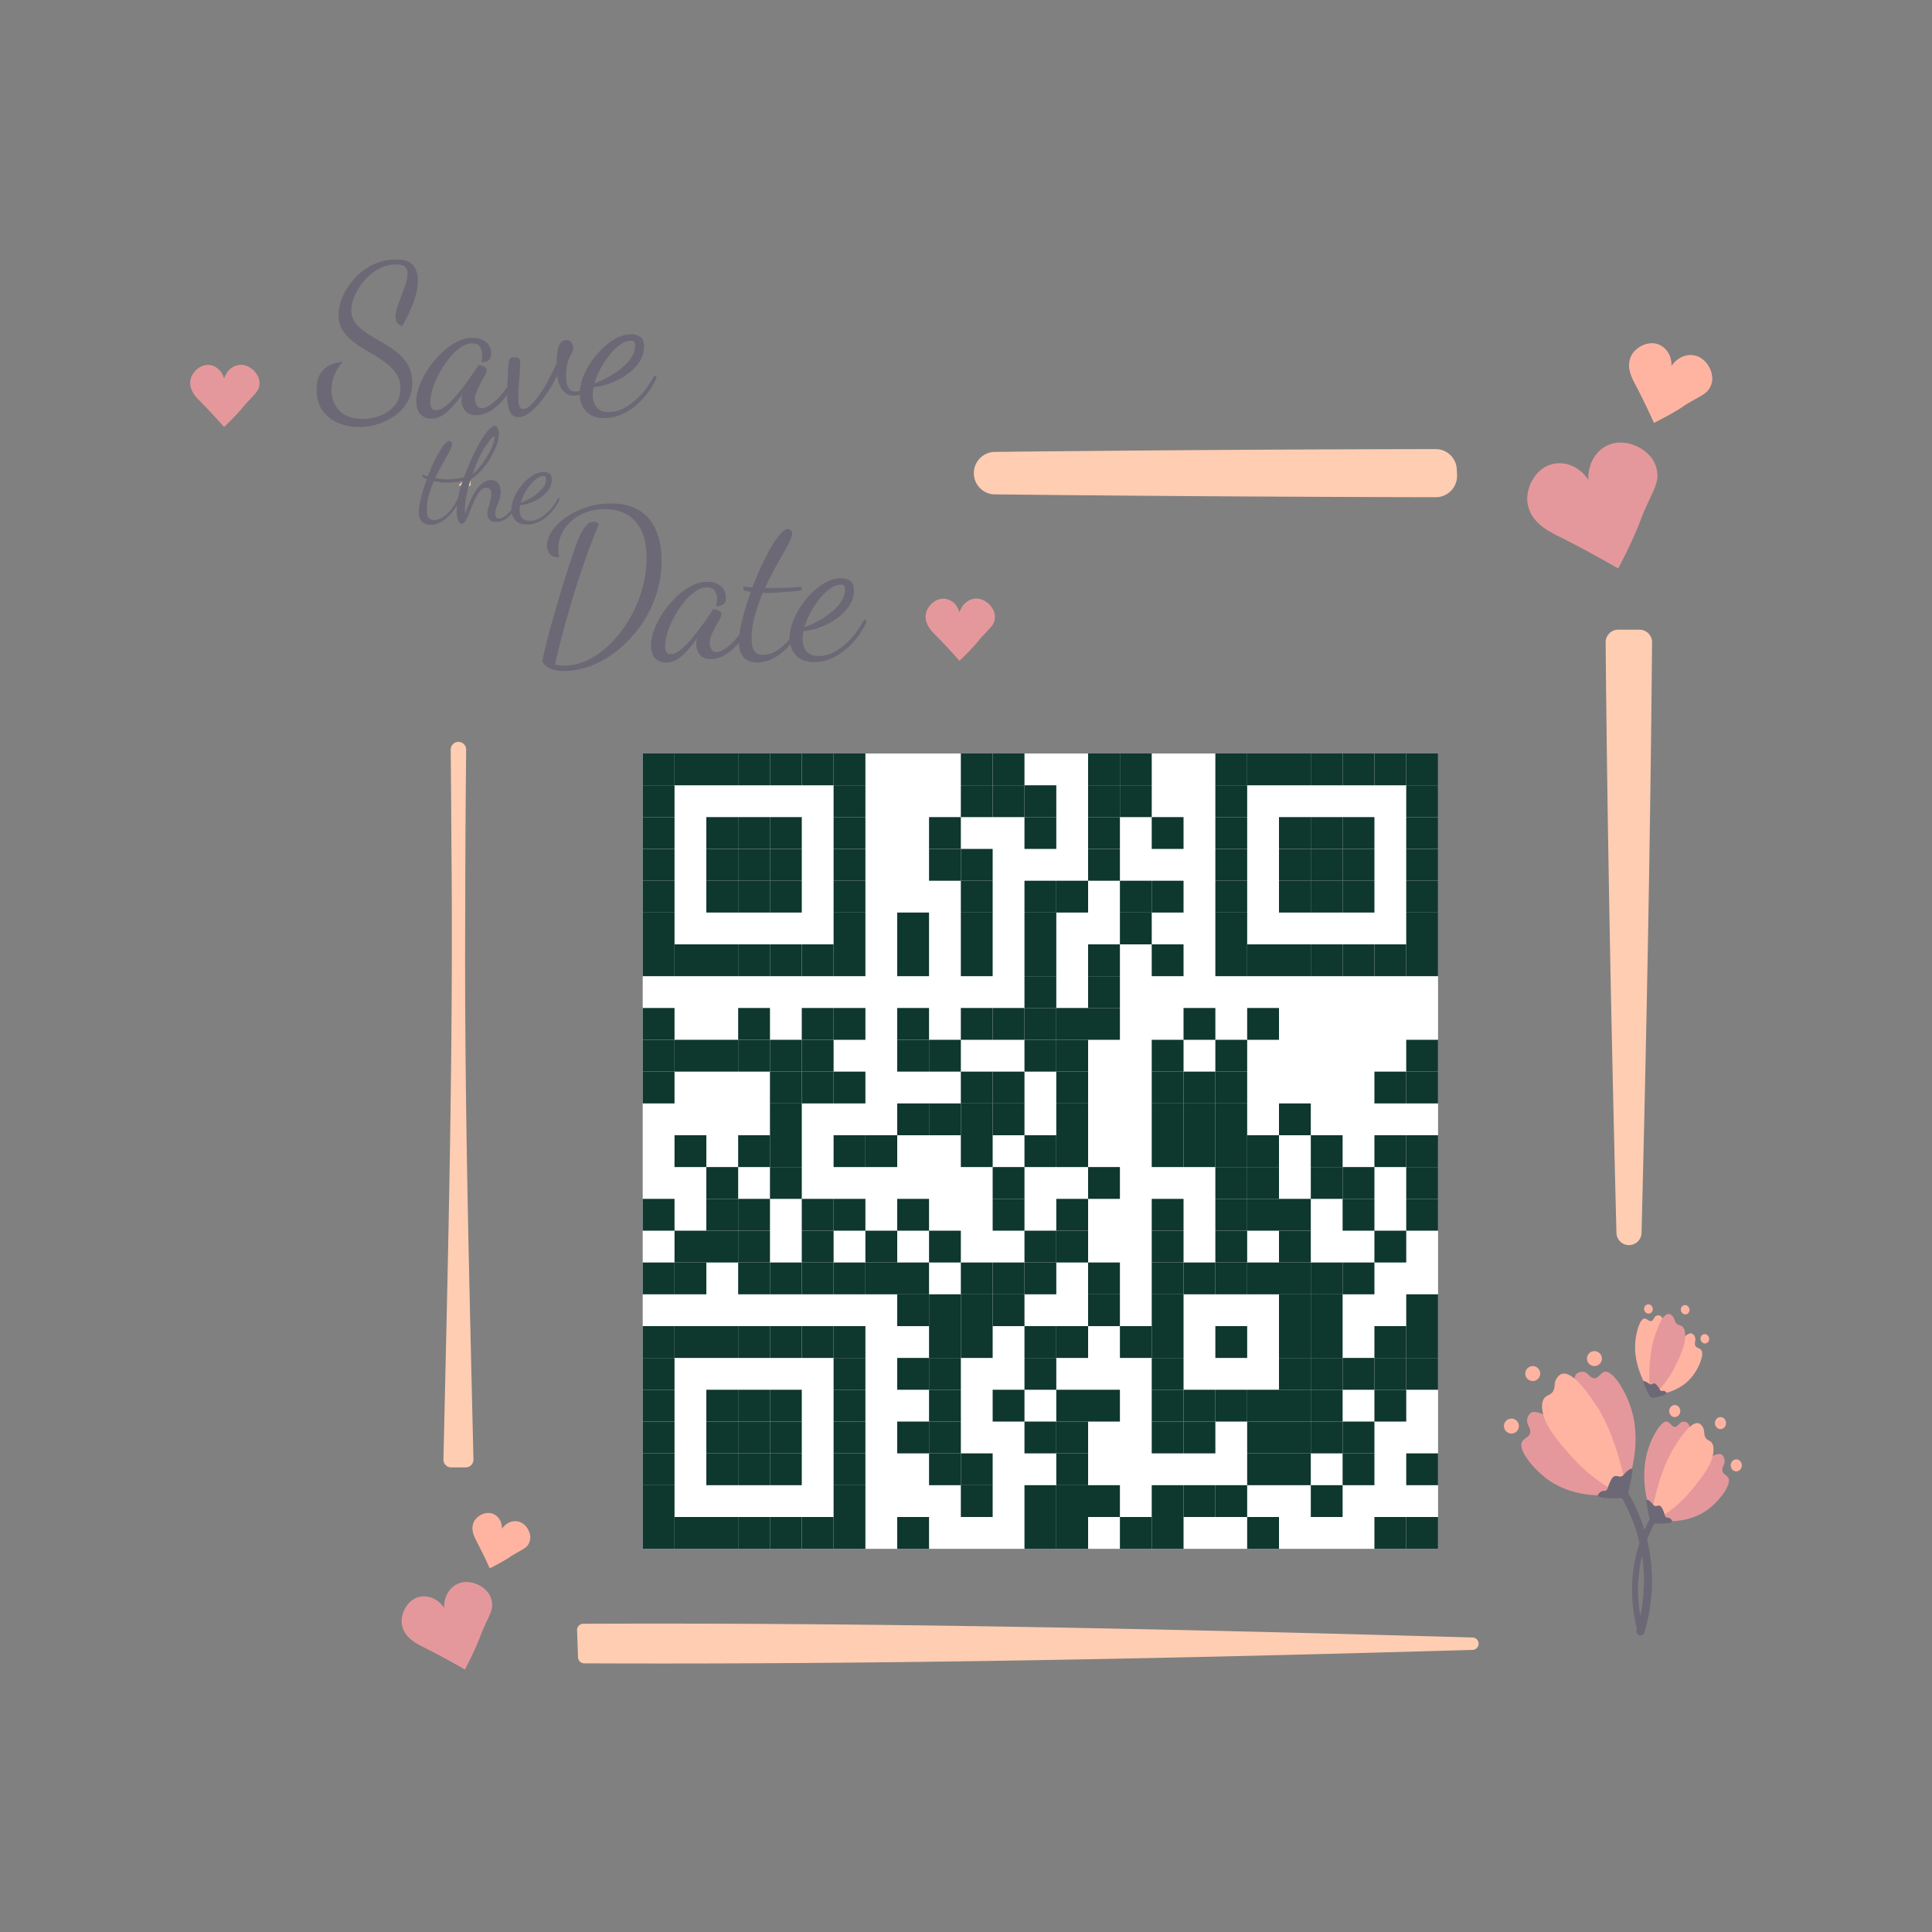 <svg xmlns="http://www.w3.org/2000/svg" viewBox="0 0 1500 1500" width="300" height="300" fill="none">
  <rect x="0" y="0" width="1500" height="1500" fill="#808080" stroke="none"/>
  <svg>
    <g>
      <g transform="translate(499, 585)scale(2.47)">
        <rect x="0" y="0" width="250" height="250" fill="#ffffff"/>
        <rect x="0" y="0" width="10" height="10" fill="#0e372d"/>
        <rect x="10" y="0" width="10" height="10" fill="#0e372d"/>
        <rect x="20" y="0" width="10" height="10" fill="#0e372d"/>
        <rect x="30" y="0" width="10" height="10" fill="#0e372d"/>
        <rect x="40" y="0" width="10" height="10" fill="#0e372d"/>
        <rect x="50" y="0" width="10" height="10" fill="#0e372d"/>
        <rect x="60" y="0" width="10" height="10" fill="#0e372d"/>
        <rect x="100" y="0" width="10" height="10" fill="#0e372d"/>
        <rect x="110" y="0" width="10" height="10" fill="#0e372d"/>
        <rect x="140" y="0" width="10" height="10" fill="#0e372d"/>
        <rect x="150" y="0" width="10" height="10" fill="#0e372d"/>
        <rect x="180" y="0" width="10" height="10" fill="#0e372d"/>
        <rect x="190" y="0" width="10" height="10" fill="#0e372d"/>
        <rect x="200" y="0" width="10" height="10" fill="#0e372d"/>
        <rect x="210" y="0" width="10" height="10" fill="#0e372d"/>
        <rect x="220" y="0" width="10" height="10" fill="#0e372d"/>
        <rect x="230" y="0" width="10" height="10" fill="#0e372d"/>
        <rect x="240" y="0" width="10" height="10" fill="#0e372d"/>
        <rect x="0" y="10" width="10" height="10" fill="#0e372d"/>
        <rect x="60" y="10" width="10" height="10" fill="#0e372d"/>
        <rect x="100" y="10" width="10" height="10" fill="#0e372d"/>
        <rect x="110" y="10" width="10" height="10" fill="#0e372d"/>
        <rect x="120" y="10" width="10" height="10" fill="#0e372d"/>
        <rect x="140" y="10" width="10" height="10" fill="#0e372d"/>
        <rect x="150" y="10" width="10" height="10" fill="#0e372d"/>
        <rect x="180" y="10" width="10" height="10" fill="#0e372d"/>
        <rect x="240" y="10" width="10" height="10" fill="#0e372d"/>
        <rect x="0" y="20" width="10" height="10" fill="#0e372d"/>
        <rect x="20" y="20" width="10" height="10" fill="#0e372d"/>
        <rect x="30" y="20" width="10" height="10" fill="#0e372d"/>
        <rect x="40" y="20" width="10" height="10" fill="#0e372d"/>
        <rect x="60" y="20" width="10" height="10" fill="#0e372d"/>
        <rect x="90" y="20" width="10" height="10" fill="#0e372d"/>
        <rect x="120" y="20" width="10" height="10" fill="#0e372d"/>
        <rect x="140" y="20" width="10" height="10" fill="#0e372d"/>
        <rect x="160" y="20" width="10" height="10" fill="#0e372d"/>
        <rect x="180" y="20" width="10" height="10" fill="#0e372d"/>
        <rect x="200" y="20" width="10" height="10" fill="#0e372d"/>
        <rect x="210" y="20" width="10" height="10" fill="#0e372d"/>
        <rect x="220" y="20" width="10" height="10" fill="#0e372d"/>
        <rect x="240" y="20" width="10" height="10" fill="#0e372d"/>
        <rect x="0" y="30" width="10" height="10" fill="#0e372d"/>
        <rect x="20" y="30" width="10" height="10" fill="#0e372d"/>
        <rect x="30" y="30" width="10" height="10" fill="#0e372d"/>
        <rect x="40" y="30" width="10" height="10" fill="#0e372d"/>
        <rect x="60" y="30" width="10" height="10" fill="#0e372d"/>
        <rect x="90" y="30" width="10" height="10" fill="#0e372d"/>
        <rect x="100" y="30" width="10" height="10" fill="#0e372d"/>
        <rect x="140" y="30" width="10" height="10" fill="#0e372d"/>
        <rect x="180" y="30" width="10" height="10" fill="#0e372d"/>
        <rect x="200" y="30" width="10" height="10" fill="#0e372d"/>
        <rect x="210" y="30" width="10" height="10" fill="#0e372d"/>
        <rect x="220" y="30" width="10" height="10" fill="#0e372d"/>
        <rect x="240" y="30" width="10" height="10" fill="#0e372d"/>
        <rect x="0" y="40" width="10" height="10" fill="#0e372d"/>
        <rect x="20" y="40" width="10" height="10" fill="#0e372d"/>
        <rect x="30" y="40" width="10" height="10" fill="#0e372d"/>
        <rect x="40" y="40" width="10" height="10" fill="#0e372d"/>
        <rect x="60" y="40" width="10" height="10" fill="#0e372d"/>
        <rect x="100" y="40" width="10" height="10" fill="#0e372d"/>
        <rect x="120" y="40" width="10" height="10" fill="#0e372d"/>
        <rect x="130" y="40" width="10" height="10" fill="#0e372d"/>
        <rect x="150" y="40" width="10" height="10" fill="#0e372d"/>
        <rect x="160" y="40" width="10" height="10" fill="#0e372d"/>
        <rect x="180" y="40" width="10" height="10" fill="#0e372d"/>
        <rect x="200" y="40" width="10" height="10" fill="#0e372d"/>
        <rect x="210" y="40" width="10" height="10" fill="#0e372d"/>
        <rect x="220" y="40" width="10" height="10" fill="#0e372d"/>
        <rect x="240" y="40" width="10" height="10" fill="#0e372d"/>
        <rect x="0" y="50" width="10" height="10" fill="#0e372d"/>
        <rect x="60" y="50" width="10" height="10" fill="#0e372d"/>
        <rect x="80" y="50" width="10" height="10" fill="#0e372d"/>
        <rect x="100" y="50" width="10" height="10" fill="#0e372d"/>
        <rect x="120" y="50" width="10" height="10" fill="#0e372d"/>
        <rect x="150" y="50" width="10" height="10" fill="#0e372d"/>
        <rect x="180" y="50" width="10" height="10" fill="#0e372d"/>
        <rect x="240" y="50" width="10" height="10" fill="#0e372d"/>
        <rect x="0" y="60" width="10" height="10" fill="#0e372d"/>
        <rect x="10" y="60" width="10" height="10" fill="#0e372d"/>
        <rect x="20" y="60" width="10" height="10" fill="#0e372d"/>
        <rect x="30" y="60" width="10" height="10" fill="#0e372d"/>
        <rect x="40" y="60" width="10" height="10" fill="#0e372d"/>
        <rect x="50" y="60" width="10" height="10" fill="#0e372d"/>
        <rect x="60" y="60" width="10" height="10" fill="#0e372d"/>
        <rect x="80" y="60" width="10" height="10" fill="#0e372d"/>
        <rect x="100" y="60" width="10" height="10" fill="#0e372d"/>
        <rect x="120" y="60" width="10" height="10" fill="#0e372d"/>
        <rect x="140" y="60" width="10" height="10" fill="#0e372d"/>
        <rect x="160" y="60" width="10" height="10" fill="#0e372d"/>
        <rect x="180" y="60" width="10" height="10" fill="#0e372d"/>
        <rect x="190" y="60" width="10" height="10" fill="#0e372d"/>
        <rect x="200" y="60" width="10" height="10" fill="#0e372d"/>
        <rect x="210" y="60" width="10" height="10" fill="#0e372d"/>
        <rect x="220" y="60" width="10" height="10" fill="#0e372d"/>
        <rect x="230" y="60" width="10" height="10" fill="#0e372d"/>
        <rect x="240" y="60" width="10" height="10" fill="#0e372d"/>
        <rect x="120" y="70" width="10" height="10" fill="#0e372d"/>
        <rect x="140" y="70" width="10" height="10" fill="#0e372d"/>
        <rect x="0" y="80" width="10" height="10" fill="#0e372d"/>
        <rect x="30" y="80" width="10" height="10" fill="#0e372d"/>
        <rect x="50" y="80" width="10" height="10" fill="#0e372d"/>
        <rect x="60" y="80" width="10" height="10" fill="#0e372d"/>
        <rect x="80" y="80" width="10" height="10" fill="#0e372d"/>
        <rect x="100" y="80" width="10" height="10" fill="#0e372d"/>
        <rect x="110" y="80" width="10" height="10" fill="#0e372d"/>
        <rect x="120" y="80" width="10" height="10" fill="#0e372d"/>
        <rect x="130" y="80" width="10" height="10" fill="#0e372d"/>
        <rect x="140" y="80" width="10" height="10" fill="#0e372d"/>
        <rect x="170" y="80" width="10" height="10" fill="#0e372d"/>
        <rect x="190" y="80" width="10" height="10" fill="#0e372d"/>
        <rect x="0" y="90" width="10" height="10" fill="#0e372d"/>
        <rect x="10" y="90" width="10" height="10" fill="#0e372d"/>
        <rect x="20" y="90" width="10" height="10" fill="#0e372d"/>
        <rect x="30" y="90" width="10" height="10" fill="#0e372d"/>
        <rect x="40" y="90" width="10" height="10" fill="#0e372d"/>
        <rect x="50" y="90" width="10" height="10" fill="#0e372d"/>
        <rect x="80" y="90" width="10" height="10" fill="#0e372d"/>
        <rect x="90" y="90" width="10" height="10" fill="#0e372d"/>
        <rect x="120" y="90" width="10" height="10" fill="#0e372d"/>
        <rect x="130" y="90" width="10" height="10" fill="#0e372d"/>
        <rect x="160" y="90" width="10" height="10" fill="#0e372d"/>
        <rect x="180" y="90" width="10" height="10" fill="#0e372d"/>
        <rect x="240" y="90" width="10" height="10" fill="#0e372d"/>
        <rect x="0" y="100" width="10" height="10" fill="#0e372d"/>
        <rect x="40" y="100" width="10" height="10" fill="#0e372d"/>
        <rect x="50" y="100" width="10" height="10" fill="#0e372d"/>
        <rect x="60" y="100" width="10" height="10" fill="#0e372d"/>
        <rect x="100" y="100" width="10" height="10" fill="#0e372d"/>
        <rect x="110" y="100" width="10" height="10" fill="#0e372d"/>
        <rect x="130" y="100" width="10" height="10" fill="#0e372d"/>
        <rect x="160" y="100" width="10" height="10" fill="#0e372d"/>
        <rect x="170" y="100" width="10" height="10" fill="#0e372d"/>
        <rect x="180" y="100" width="10" height="10" fill="#0e372d"/>
        <rect x="230" y="100" width="10" height="10" fill="#0e372d"/>
        <rect x="240" y="100" width="10" height="10" fill="#0e372d"/>
        <rect x="40" y="110" width="10" height="10" fill="#0e372d"/>
        <rect x="80" y="110" width="10" height="10" fill="#0e372d"/>
        <rect x="90" y="110" width="10" height="10" fill="#0e372d"/>
        <rect x="100" y="110" width="10" height="10" fill="#0e372d"/>
        <rect x="110" y="110" width="10" height="10" fill="#0e372d"/>
        <rect x="130" y="110" width="10" height="10" fill="#0e372d"/>
        <rect x="160" y="110" width="10" height="10" fill="#0e372d"/>
        <rect x="170" y="110" width="10" height="10" fill="#0e372d"/>
        <rect x="180" y="110" width="10" height="10" fill="#0e372d"/>
        <rect x="200" y="110" width="10" height="10" fill="#0e372d"/>
        <rect x="10" y="120" width="10" height="10" fill="#0e372d"/>
        <rect x="30" y="120" width="10" height="10" fill="#0e372d"/>
        <rect x="40" y="120" width="10" height="10" fill="#0e372d"/>
        <rect x="60" y="120" width="10" height="10" fill="#0e372d"/>
        <rect x="70" y="120" width="10" height="10" fill="#0e372d"/>
        <rect x="100" y="120" width="10" height="10" fill="#0e372d"/>
        <rect x="120" y="120" width="10" height="10" fill="#0e372d"/>
        <rect x="130" y="120" width="10" height="10" fill="#0e372d"/>
        <rect x="160" y="120" width="10" height="10" fill="#0e372d"/>
        <rect x="170" y="120" width="10" height="10" fill="#0e372d"/>
        <rect x="180" y="120" width="10" height="10" fill="#0e372d"/>
        <rect x="190" y="120" width="10" height="10" fill="#0e372d"/>
        <rect x="210" y="120" width="10" height="10" fill="#0e372d"/>
        <rect x="230" y="120" width="10" height="10" fill="#0e372d"/>
        <rect x="240" y="120" width="10" height="10" fill="#0e372d"/>
        <rect x="20" y="130" width="10" height="10" fill="#0e372d"/>
        <rect x="40" y="130" width="10" height="10" fill="#0e372d"/>
        <rect x="110" y="130" width="10" height="10" fill="#0e372d"/>
        <rect x="140" y="130" width="10" height="10" fill="#0e372d"/>
        <rect x="180" y="130" width="10" height="10" fill="#0e372d"/>
        <rect x="190" y="130" width="10" height="10" fill="#0e372d"/>
        <rect x="210" y="130" width="10" height="10" fill="#0e372d"/>
        <rect x="220" y="130" width="10" height="10" fill="#0e372d"/>
        <rect x="240" y="130" width="10" height="10" fill="#0e372d"/>
        <rect x="0" y="140" width="10" height="10" fill="#0e372d"/>
        <rect x="20" y="140" width="10" height="10" fill="#0e372d"/>
        <rect x="30" y="140" width="10" height="10" fill="#0e372d"/>
        <rect x="50" y="140" width="10" height="10" fill="#0e372d"/>
        <rect x="60" y="140" width="10" height="10" fill="#0e372d"/>
        <rect x="80" y="140" width="10" height="10" fill="#0e372d"/>
        <rect x="110" y="140" width="10" height="10" fill="#0e372d"/>
        <rect x="130" y="140" width="10" height="10" fill="#0e372d"/>
        <rect x="160" y="140" width="10" height="10" fill="#0e372d"/>
        <rect x="180" y="140" width="10" height="10" fill="#0e372d"/>
        <rect x="190" y="140" width="10" height="10" fill="#0e372d"/>
        <rect x="200" y="140" width="10" height="10" fill="#0e372d"/>
        <rect x="220" y="140" width="10" height="10" fill="#0e372d"/>
        <rect x="240" y="140" width="10" height="10" fill="#0e372d"/>
        <rect x="10" y="150" width="10" height="10" fill="#0e372d"/>
        <rect x="20" y="150" width="10" height="10" fill="#0e372d"/>
        <rect x="30" y="150" width="10" height="10" fill="#0e372d"/>
        <rect x="50" y="150" width="10" height="10" fill="#0e372d"/>
        <rect x="70" y="150" width="10" height="10" fill="#0e372d"/>
        <rect x="90" y="150" width="10" height="10" fill="#0e372d"/>
        <rect x="120" y="150" width="10" height="10" fill="#0e372d"/>
        <rect x="130" y="150" width="10" height="10" fill="#0e372d"/>
        <rect x="160" y="150" width="10" height="10" fill="#0e372d"/>
        <rect x="180" y="150" width="10" height="10" fill="#0e372d"/>
        <rect x="200" y="150" width="10" height="10" fill="#0e372d"/>
        <rect x="230" y="150" width="10" height="10" fill="#0e372d"/>
        <rect x="0" y="160" width="10" height="10" fill="#0e372d"/>
        <rect x="10" y="160" width="10" height="10" fill="#0e372d"/>
        <rect x="30" y="160" width="10" height="10" fill="#0e372d"/>
        <rect x="40" y="160" width="10" height="10" fill="#0e372d"/>
        <rect x="50" y="160" width="10" height="10" fill="#0e372d"/>
        <rect x="60" y="160" width="10" height="10" fill="#0e372d"/>
        <rect x="70" y="160" width="10" height="10" fill="#0e372d"/>
        <rect x="80" y="160" width="10" height="10" fill="#0e372d"/>
        <rect x="100" y="160" width="10" height="10" fill="#0e372d"/>
        <rect x="110" y="160" width="10" height="10" fill="#0e372d"/>
        <rect x="120" y="160" width="10" height="10" fill="#0e372d"/>
        <rect x="140" y="160" width="10" height="10" fill="#0e372d"/>
        <rect x="160" y="160" width="10" height="10" fill="#0e372d"/>
        <rect x="170" y="160" width="10" height="10" fill="#0e372d"/>
        <rect x="180" y="160" width="10" height="10" fill="#0e372d"/>
        <rect x="190" y="160" width="10" height="10" fill="#0e372d"/>
        <rect x="200" y="160" width="10" height="10" fill="#0e372d"/>
        <rect x="210" y="160" width="10" height="10" fill="#0e372d"/>
        <rect x="220" y="160" width="10" height="10" fill="#0e372d"/>
        <rect x="80" y="170" width="10" height="10" fill="#0e372d"/>
        <rect x="90" y="170" width="10" height="10" fill="#0e372d"/>
        <rect x="100" y="170" width="10" height="10" fill="#0e372d"/>
        <rect x="110" y="170" width="10" height="10" fill="#0e372d"/>
        <rect x="140" y="170" width="10" height="10" fill="#0e372d"/>
        <rect x="160" y="170" width="10" height="10" fill="#0e372d"/>
        <rect x="200" y="170" width="10" height="10" fill="#0e372d"/>
        <rect x="210" y="170" width="10" height="10" fill="#0e372d"/>
        <rect x="240" y="170" width="10" height="10" fill="#0e372d"/>
        <rect x="0" y="180" width="10" height="10" fill="#0e372d"/>
        <rect x="10" y="180" width="10" height="10" fill="#0e372d"/>
        <rect x="20" y="180" width="10" height="10" fill="#0e372d"/>
        <rect x="30" y="180" width="10" height="10" fill="#0e372d"/>
        <rect x="40" y="180" width="10" height="10" fill="#0e372d"/>
        <rect x="50" y="180" width="10" height="10" fill="#0e372d"/>
        <rect x="60" y="180" width="10" height="10" fill="#0e372d"/>
        <rect x="90" y="180" width="10" height="10" fill="#0e372d"/>
        <rect x="100" y="180" width="10" height="10" fill="#0e372d"/>
        <rect x="120" y="180" width="10" height="10" fill="#0e372d"/>
        <rect x="130" y="180" width="10" height="10" fill="#0e372d"/>
        <rect x="150" y="180" width="10" height="10" fill="#0e372d"/>
        <rect x="160" y="180" width="10" height="10" fill="#0e372d"/>
        <rect x="180" y="180" width="10" height="10" fill="#0e372d"/>
        <rect x="200" y="180" width="10" height="10" fill="#0e372d"/>
        <rect x="210" y="180" width="10" height="10" fill="#0e372d"/>
        <rect x="230" y="180" width="10" height="10" fill="#0e372d"/>
        <rect x="240" y="180" width="10" height="10" fill="#0e372d"/>
        <rect x="0" y="190" width="10" height="10" fill="#0e372d"/>
        <rect x="60" y="190" width="10" height="10" fill="#0e372d"/>
        <rect x="80" y="190" width="10" height="10" fill="#0e372d"/>
        <rect x="90" y="190" width="10" height="10" fill="#0e372d"/>
        <rect x="120" y="190" width="10" height="10" fill="#0e372d"/>
        <rect x="160" y="190" width="10" height="10" fill="#0e372d"/>
        <rect x="200" y="190" width="10" height="10" fill="#0e372d"/>
        <rect x="210" y="190" width="10" height="10" fill="#0e372d"/>
        <rect x="220" y="190" width="10" height="10" fill="#0e372d"/>
        <rect x="230" y="190" width="10" height="10" fill="#0e372d"/>
        <rect x="240" y="190" width="10" height="10" fill="#0e372d"/>
        <rect x="0" y="200" width="10" height="10" fill="#0e372d"/>
        <rect x="20" y="200" width="10" height="10" fill="#0e372d"/>
        <rect x="30" y="200" width="10" height="10" fill="#0e372d"/>
        <rect x="40" y="200" width="10" height="10" fill="#0e372d"/>
        <rect x="60" y="200" width="10" height="10" fill="#0e372d"/>
        <rect x="90" y="200" width="10" height="10" fill="#0e372d"/>
        <rect x="110" y="200" width="10" height="10" fill="#0e372d"/>
        <rect x="130" y="200" width="10" height="10" fill="#0e372d"/>
        <rect x="140" y="200" width="10" height="10" fill="#0e372d"/>
        <rect x="160" y="200" width="10" height="10" fill="#0e372d"/>
        <rect x="170" y="200" width="10" height="10" fill="#0e372d"/>
        <rect x="180" y="200" width="10" height="10" fill="#0e372d"/>
        <rect x="190" y="200" width="10" height="10" fill="#0e372d"/>
        <rect x="200" y="200" width="10" height="10" fill="#0e372d"/>
        <rect x="210" y="200" width="10" height="10" fill="#0e372d"/>
        <rect x="230" y="200" width="10" height="10" fill="#0e372d"/>
        <rect x="0" y="210" width="10" height="10" fill="#0e372d"/>
        <rect x="20" y="210" width="10" height="10" fill="#0e372d"/>
        <rect x="30" y="210" width="10" height="10" fill="#0e372d"/>
        <rect x="40" y="210" width="10" height="10" fill="#0e372d"/>
        <rect x="60" y="210" width="10" height="10" fill="#0e372d"/>
        <rect x="80" y="210" width="10" height="10" fill="#0e372d"/>
        <rect x="90" y="210" width="10" height="10" fill="#0e372d"/>
        <rect x="120" y="210" width="10" height="10" fill="#0e372d"/>
        <rect x="130" y="210" width="10" height="10" fill="#0e372d"/>
        <rect x="160" y="210" width="10" height="10" fill="#0e372d"/>
        <rect x="170" y="210" width="10" height="10" fill="#0e372d"/>
        <rect x="190" y="210" width="10" height="10" fill="#0e372d"/>
        <rect x="200" y="210" width="10" height="10" fill="#0e372d"/>
        <rect x="210" y="210" width="10" height="10" fill="#0e372d"/>
        <rect x="220" y="210" width="10" height="10" fill="#0e372d"/>
        <rect x="0" y="220" width="10" height="10" fill="#0e372d"/>
        <rect x="20" y="220" width="10" height="10" fill="#0e372d"/>
        <rect x="30" y="220" width="10" height="10" fill="#0e372d"/>
        <rect x="40" y="220" width="10" height="10" fill="#0e372d"/>
        <rect x="60" y="220" width="10" height="10" fill="#0e372d"/>
        <rect x="90" y="220" width="10" height="10" fill="#0e372d"/>
        <rect x="100" y="220" width="10" height="10" fill="#0e372d"/>
        <rect x="130" y="220" width="10" height="10" fill="#0e372d"/>
        <rect x="190" y="220" width="10" height="10" fill="#0e372d"/>
        <rect x="200" y="220" width="10" height="10" fill="#0e372d"/>
        <rect x="220" y="220" width="10" height="10" fill="#0e372d"/>
        <rect x="240" y="220" width="10" height="10" fill="#0e372d"/>
        <rect x="0" y="230" width="10" height="10" fill="#0e372d"/>
        <rect x="60" y="230" width="10" height="10" fill="#0e372d"/>
        <rect x="100" y="230" width="10" height="10" fill="#0e372d"/>
        <rect x="120" y="230" width="10" height="10" fill="#0e372d"/>
        <rect x="130" y="230" width="10" height="10" fill="#0e372d"/>
        <rect x="140" y="230" width="10" height="10" fill="#0e372d"/>
        <rect x="160" y="230" width="10" height="10" fill="#0e372d"/>
        <rect x="170" y="230" width="10" height="10" fill="#0e372d"/>
        <rect x="180" y="230" width="10" height="10" fill="#0e372d"/>
        <rect x="210" y="230" width="10" height="10" fill="#0e372d"/>
        <rect x="0" y="240" width="10" height="10" fill="#0e372d"/>
        <rect x="10" y="240" width="10" height="10" fill="#0e372d"/>
        <rect x="20" y="240" width="10" height="10" fill="#0e372d"/>
        <rect x="30" y="240" width="10" height="10" fill="#0e372d"/>
        <rect x="40" y="240" width="10" height="10" fill="#0e372d"/>
        <rect x="50" y="240" width="10" height="10" fill="#0e372d"/>
        <rect x="60" y="240" width="10" height="10" fill="#0e372d"/>
        <rect x="80" y="240" width="10" height="10" fill="#0e372d"/>
        <rect x="120" y="240" width="10" height="10" fill="#0e372d"/>
        <rect x="130" y="240" width="10" height="10" fill="#0e372d"/>
        <rect x="150" y="240" width="10" height="10" fill="#0e372d"/>
        <rect x="160" y="240" width="10" height="10" fill="#0e372d"/>
        <rect x="190" y="240" width="10" height="10" fill="#0e372d"/>
        <rect x="230" y="240" width="10" height="10" fill="#0e372d"/>
        <rect x="240" y="240" width="10" height="10" fill="#0e372d"/>
      </g>
    </g>
  </svg>
  <g>
    <defs>
      <style>
        .cls-5wed1{fill:#6d6875}.cls-5wed2{fill:#ffcdb2}.cls-5wed3{fill:#ffb4a2}.cls-5wed4{fill:#e5989b}
      </style>
    </defs>
    <path d="M355.92 376.93c2.82.07 5.96.14 9.38.21.07-3.26.13-6.53.2-9.79l-9.58 9.58ZM1245.9 367.35c.02 6.24.07 12.48.1 18.72 6.2 0 12.41 0 18.61-.01l-18.7-18.7ZM370.51 1276.05c-.08-4.92-.17-9.84-.26-14.75-4.78.05-9.56.1-14.34.16l14.6 14.6ZM1272.9 488.89h-16.54c-5.42 0-9.8 4.42-9.75 9.84 1.4 152.96 4.51 305.59 8.39 458.47.13 5.24 4.38 9.43 9.62 9.5 5.34.07 9.74-4.16 9.87-9.5 3.85-152.74 6.83-305.76 8.17-458.48.05-5.42-4.33-9.83-9.75-9.83ZM1147.99 1276.1a4.817 4.817 0 0 0-4.69-4.76c-230.67-6.49-460.01-11.64-690.46-10.65a4.82 4.82 0 0 0-4.8 4.99l.74 21.08a4.833 4.833 0 0 0 4.8 4.66c229.59.99 460.49-3.81 689.73-10.44a4.826 4.826 0 0 0 4.68-4.88ZM361.21 708.11c.02-41.81.29-83.88.73-126.02.04-3.32-2.62-6.03-5.93-6.08a6.017 6.017 0 0 0-6.09 6.08c.24 23.16.42 46.26.52 69.23 1.67 160.62-2.53 321.24-6.16 481.82-.08 3.37 2.64 6.15 6.01 6.15h11.28c3.38 0 6.09-2.78 6.01-6.15-3.28-141.66-7.13-283.33-6.38-425.03ZM756.08 367.49c.08 8.98 7.33 16.26 16.31 16.35 114.11 1.22 228.24 1.98 342.33 2.18 9.36.02 16.86-7.76 16.51-17.11l-.16-4.36c-.33-8.87-7.63-15.89-16.5-15.88-114.04.18-228.11.95-342.17 2.18-9.09.1-16.39 7.54-16.31 16.63Z" class="cls-5wed2"/>
    <path d="M278.83 331.55c-5.69 0-11.06-1.05-16.12-3.14-5.06-2.1-9.14-5.29-12.25-9.59-3.11-4.3-4.66-9.67-4.66-16.12 0-5.59 1.08-9.94 3.24-13.05 2.16-3.11 4.82-5.32 7.98-6.61s6.16-1.93 9.01-1.93c-2.84 3.12-5 6.55-6.48 10.31-1.48 3.76-2.21 7.52-2.21 11.28 0 3.98.87 7.68 2.61 11.12 1.74 3.44 4.4 6.2 7.98 8.3 3.58 2.1 8.11 3.14 13.59 3.14 4.74 0 9.37-.89 13.9-2.66 4.53-1.77 8.24-4.41 11.14-7.9 2.9-3.49 4.34-7.82 4.34-12.97 0-4.62-1.16-8.59-3.48-11.93-2.32-3.33-5.29-6.29-8.93-8.86-3.63-2.58-7.5-5.05-11.61-7.41-4.11-2.36-7.98-4.86-11.61-7.49-3.63-2.63-6.61-5.67-8.93-9.11-2.32-3.44-3.48-7.57-3.48-12.41 0-4.51 1.05-9.24 3.16-14.18 2.11-4.94 5.14-9.61 9.08-14.02 3.95-4.4 8.69-7.98 14.22-10.72 5.53-2.74 11.72-4.11 18.56-4.11 6.21 0 10.53 1.53 12.96 4.59 2.42 3.06 3.63 6.9 3.63 11.52 0 3.87-.66 8.03-1.97 12.49-1.32 4.46-2.92 8.7-4.82 12.73-1.9 4.03-3.69 7.44-5.37 10.23-1.9-.43-3.24-1.26-4.03-2.5-.79-1.23-1.19-2.71-1.19-4.43 0-2.26.47-4.83 1.42-7.74.95-2.9 2.03-5.91 3.24-9.03 1.21-3.11 2.29-6.15 3.24-9.11.95-2.95 1.42-5.61 1.42-7.98 0-2.15-.63-3.84-1.9-5.08-1.26-1.23-3.58-1.85-6.95-1.85-4.95 0-9.53 1.18-13.75 3.55-4.21 2.36-7.9 5.4-11.06 9.11-3.16 3.71-5.61 7.6-7.35 11.68-1.74 4.08-2.61 7.79-2.61 11.12 0 3.98 1.13 7.39 3.4 10.23 2.26 2.85 5.19 5.43 8.77 7.74 3.58 2.31 7.4 4.62 11.46 6.93a95.65 95.65 0 0 1 11.46 7.66c3.58 2.8 6.5 6.1 8.77 9.91 2.26 3.81 3.4 8.46 3.4 13.94s-1.21 10.5-3.63 14.75-5.66 7.82-9.72 10.72c-4.06 2.9-8.51 5.1-13.35 6.61-4.85 1.5-9.69 2.26-14.54 2.26ZM334.92 325.11c-3.27 0-6.03-1.1-8.29-3.3-2.26-2.2-3.4-5.56-3.4-10.07 0-3.87.84-8.03 2.53-12.49 1.68-4.46 4-8.86 6.95-13.22 2.95-4.35 6.29-8.32 10.03-11.93 3.74-3.6 7.69-6.47 11.85-8.62 4.16-2.15 8.29-3.22 12.4-3.22s7.53 1.1 10.27 3.3c2.74 2.2 4.11 5.13 4.11 8.78 0 2.69-.71 4.51-2.13 5.48-1.42.97-3.29 1.45-5.61 1.45.21-.86.4-1.8.55-2.82.16-1.02.24-1.96.24-2.82 0-2.47-.58-4.59-1.74-6.37-1.16-1.77-3.16-2.66-6-2.66s-5.95 1.05-9.01 3.14c-3.06 2.1-6 4.89-8.85 8.38a73.164 73.164 0 0 0-7.58 11.36c-2.21 4.08-3.95 8.11-5.21 12.09-1.26 3.98-1.9 7.52-1.9 10.64 0 4.19 1.42 6.29 4.27 6.29 2.42 0 5.06-1.15 7.9-3.46 2.84-2.31 5.77-5.26 8.77-8.86 3-3.6 5.87-7.33 8.61-11.2 2.74-3.87 5.16-7.41 7.27-10.64.42-.64.68-.97.79-.97.63.11 1.45.32 2.45.64 1 .32 1.87.75 2.61 1.29.74.54 1.11 1.24 1.11 2.1 0 .97-.47 2.28-1.42 3.95-.95 1.67-2 3.57-3.16 5.72a83.25 83.25 0 0 0-3.16 6.53c-.95 2.2-1.42 4.27-1.42 6.2 0 1.61.42 3.2 1.26 4.75.84 1.56 2.21 2.34 4.11 2.34 2.84 0 6.58-2.12 11.22-6.37 4.63-4.24 9.32-10.61 14.06-19.1l1.58 1.61c-2.21 5.8-5.06 10.91-8.53 15.31-3.48 4.41-7.19 7.84-11.14 10.31s-7.82 3.71-11.61 3.71-6.77-1.18-8.61-3.55c-1.84-2.36-2.77-4.94-2.77-7.74 0-.64.05-1.37.16-2.18.1-.81.21-1.64.32-2.5-4.53 6.23-8.67 10.91-12.4 14.02-3.74 3.11-7.56 4.67-11.46 4.67Z" class="cls-5wed1"/>
    <path d="M402.38 323.82c-3.27 0-5.53-1.64-6.79-4.92-1.26-3.28-1.9-7.55-1.9-12.81 0-.21.05-1.91.16-5.08.1-3.17.37-8.51.79-16.04.21-2.9.53-4.89.95-5.96.42-1.07 1.79-1.61 4.11-1.61 1.79 0 2.92.35 3.4 1.05.47.7.71 2.07.71 4.11 0 3.55-.24 7.71-.71 12.49s-.71 9.27-.71 13.46c0 3.12.26 5.4.79 6.85.53 1.45 1.47 2.18 2.84 2.18 1.9 0 4-1.1 6.32-3.3 2.32-2.2 4.69-5.1 7.11-8.7 2.42-3.6 4.71-7.44 6.87-11.52 2.16-4.08 4.08-8 5.77-11.76.21-7.31.97-12.17 2.29-14.58 1.32-2.42 2.97-3.63 4.98-3.63s3.45.73 4.34 2.18c.89 1.45 1.34 2.77 1.34 3.95 0 1.4-.45 2.85-1.34 4.35-.9 1.51-1.82 3.55-2.77 6.12-.95 2.58-1.42 6.29-1.42 11.12 0 1.72.16 3.55.47 5.48s1 3.55 2.05 4.83c1.05 1.29 2.69 1.93 4.9 1.93s4.34-.89 6.4-2.66c2.05-1.77 4.08-4.86 6.08-9.27l2.05 1.61c-2.32 5.37-4.87 8.97-7.66 10.8s-5.45 2.74-7.98 2.74c-3.48 0-6.37-1.29-8.69-3.87-2.32-2.58-3.85-6.5-4.58-11.76a108.41 108.41 0 0 1-8.93 15.23c-3.42 4.89-6.98 8.94-10.67 12.17-3.69 3.22-7.22 4.83-10.59 4.83Z" class="cls-5wed1"/>
    <path d="M469.37 324.62c-6.43 0-11.25-1.8-14.46-5.4-3.21-3.6-4.82-8.03-4.82-13.3 0-4.83 1.19-9.94 3.55-15.31 2.37-5.37 5.53-10.42 9.48-15.15s8.29-8.57 13.03-11.52c4.74-2.95 9.43-4.43 14.06-4.43 2.42 0 4.66.64 6.71 1.93s3.08 3.92 3.08 7.9-1.19 7.92-3.55 11.52c-2.37 3.6-5.48 6.8-9.32 9.59-3.85 2.8-8.06 5.08-12.64 6.85-4.58 1.77-9.14 2.88-13.67 3.3-.21 1.08-.37 2.1-.47 3.06-.11.97-.16 1.88-.16 2.74 0 1.61.18 3.22.55 4.83.37 1.61 1.03 3.09 1.98 4.43.95 1.34 2.24 2.39 3.87 3.14s3.66 1.13 6.08 1.13c4.53 0 9.01-1.32 13.43-3.95s8.53-6.1 12.32-10.39c3.79-4.3 7-9.03 9.64-14.18l1.9 1.45c-2.84 6.45-6.45 12.03-10.82 16.76-4.37 4.73-9.11 8.41-14.22 11.04-5.11 2.63-10.3 3.95-15.56 3.95Zm-7.74-27.07c2.84-.97 6.06-2.39 9.64-4.27 3.58-1.88 7.03-4.11 10.35-6.69 3.32-2.58 6.06-5.42 8.22-8.54 2.16-3.11 3.24-6.39 3.24-9.83 0-1.18-.21-2.1-.63-2.74-.42-.64-1.32-.97-2.69-.97-2.53 0-5.21.99-8.06 2.98-2.84 1.99-5.58 4.59-8.22 7.82-2.63 3.22-5 6.77-7.11 10.64-2.11 3.87-3.69 7.74-4.74 11.6ZM437.85 520.97c-3.27 0-6.37-.46-9.32-1.37-2.95-.91-5.48-2.88-7.58-5.88 1.05-5.16 2.34-10.72 3.87-16.68 1.53-5.96 3.18-12.09 4.98-18.37 1.79-6.29 3.61-12.46 5.45-18.53a1200.7 1200.7 0 0 1 5.29-17c1.68-5.26 3.21-9.88 4.58-13.86 1.37-3.97 2.42-6.98 3.16-9.02.32-.86.84-2.12 1.58-3.79.74-1.66 1.63-3.36 2.69-5.08 1.05-1.72 2.26-3.2 3.63-4.43 1.37-1.23 2.84-1.85 4.42-1.85 1.47 0 2.95.54 4.42 1.61-3.27 7.74-6.56 16.28-9.88 25.62-3.32 9.35-6.51 18.99-9.56 28.93-3.06 9.94-5.85 19.64-8.37 29.09-2.53 9.46-4.64 18.05-6.32 25.79 1.47.21 2.71.38 3.71.48 1 .11 2.03.16 3.08.16 6.74 0 13.24-1.59 19.51-4.75 6.27-3.17 12.11-7.52 17.54-13.05 5.42-5.53 10.19-11.87 14.3-19.02 4.11-7.14 7.29-14.72 9.56-22.72 2.26-8 3.4-15.98 3.4-23.93 0-8.7-1.37-15.87-4.11-21.51-2.74-5.64-6.53-9.8-11.38-12.49-4.85-2.68-10.48-4.03-16.91-4.03-6.85 0-13.01 1.4-18.49 4.19-5.48 2.8-9.8 6.55-12.96 11.28-3.16 4.73-4.74 10.05-4.74 15.95 0 1.29.08 2.42.24 3.38.16.97.34 1.83.55 2.58-3.48 0-5.93-.89-7.35-2.66s-2.13-3.89-2.13-6.37c0-3.76 1.29-7.55 3.87-11.36 2.58-3.81 6.16-7.33 10.74-10.56s9.88-5.83 15.88-7.82c6-1.99 12.38-2.98 19.12-2.98 9.48 0 17.09 1.96 22.83 5.88 5.74 3.92 9.93 9.21 12.56 15.87 2.63 6.66 3.95 14.13 3.95 22.4 0 9.35-1.42 18.29-4.27 26.83-2.84 8.54-6.77 16.39-11.77 23.53-5 7.15-10.72 13.38-17.14 18.69-6.43 5.32-13.3 9.45-20.62 12.41-7.32 2.95-14.67 4.43-22.04 4.43ZM517.17 514.52c-3.27 0-6.03-1.1-8.29-3.3-2.26-2.2-3.4-5.56-3.4-10.07 0-3.87.84-8.03 2.53-12.49 1.68-4.46 4-8.86 6.95-13.22 2.95-4.35 6.29-8.32 10.03-11.93 3.74-3.6 7.69-6.47 11.85-8.62 4.16-2.15 8.29-3.22 12.4-3.22s7.53 1.1 10.27 3.3c2.74 2.2 4.11 5.13 4.11 8.78 0 2.69-.71 4.51-2.13 5.48-1.42.97-3.29 1.45-5.61 1.45.21-.86.4-1.8.55-2.82.16-1.02.24-1.96.24-2.82 0-2.47-.58-4.59-1.74-6.37-1.16-1.77-3.16-2.66-6-2.66s-5.95 1.05-9.01 3.14c-3.06 2.09-6 4.89-8.85 8.38a73.164 73.164 0 0 0-7.58 11.36c-2.21 4.08-3.95 8.11-5.21 12.09-1.26 3.98-1.9 7.52-1.9 10.64 0 4.19 1.42 6.29 4.27 6.29 2.42 0 5.06-1.15 7.9-3.46 2.84-2.31 5.77-5.26 8.77-8.86 3-3.6 5.87-7.33 8.61-11.2 2.74-3.87 5.16-7.41 7.27-10.64.42-.64.68-.97.79-.97.63.11 1.45.32 2.45.64 1 .32 1.87.75 2.61 1.29.74.54 1.11 1.24 1.11 2.1 0 .97-.47 2.28-1.42 3.95-.95 1.67-2 3.57-3.16 5.72a83.25 83.25 0 0 0-3.16 6.53c-.95 2.2-1.42 4.27-1.42 6.2 0 1.61.42 3.2 1.26 4.75.84 1.56 2.21 2.34 4.11 2.34 2.84 0 6.58-2.12 11.22-6.37 4.63-4.24 9.32-10.61 14.06-19.1l1.58 1.61c-2.21 5.8-5.06 10.91-8.53 15.31-3.48 4.41-7.19 7.84-11.14 10.31-3.95 2.47-7.82 3.71-11.61 3.71s-6.77-1.18-8.61-3.55c-1.84-2.36-2.77-4.94-2.77-7.74 0-.64.05-1.37.16-2.18.1-.81.21-1.64.32-2.5-4.53 6.23-8.67 10.91-12.4 14.02-3.74 3.11-7.56 4.67-11.46 4.67Z" class="cls-5wed1"/>
    <path d="M587.79 514.36c-4.53 0-8.01-1.34-10.43-4.03-2.42-2.69-3.63-6.66-3.63-11.93 0-4.73.87-10.56 2.61-17.49 1.74-6.93 3.92-14.05 6.56-21.35-1.05-.21-2.05-.4-3-.56-.95-.16-1.84-.4-2.69-.73v-2.9c.84.11 1.84.22 3 .32 1.16.11 2.47.22 3.95.32 2.21-5.8 4.58-11.41 7.11-16.84 2.53-5.42 5.03-10.26 7.51-14.5 2.47-4.24 4.84-7.63 7.11-10.15 2.26-2.52 4.19-3.79 5.77-3.79.84 0 1.6.3 2.29.89.68.59 1.03 1.48 1.03 2.66 0 1.83-1.11 4.81-3.32 8.94-2.21 4.14-4.95 9.05-8.22 14.75-3.27 5.7-6.43 11.87-9.48 18.53h5.85c3.48 0 7.13-.05 10.98-.16 3.84-.11 7.71-.38 11.61-.81v2.9c-5.79.64-10.98 1.13-15.56 1.45-4.58.32-8.67.48-12.25.48h-2.37c-2.42 5.7-4.48 11.55-6.16 17.57-1.69 6.02-2.53 11.87-2.53 17.57 0 4.62.68 7.92 2.05 9.91 1.37 1.99 3.63 2.98 6.79 2.98 5.48 0 10.85-2.47 16.12-7.41 5.27-4.94 9.9-11.66 13.9-20.15l2.05 1.61c-2.53 6.02-5.72 11.44-9.56 16.28-3.85 4.83-8.08 8.65-12.72 11.44-4.64 2.79-9.43 4.19-14.38 4.19Z" class="cls-5wed1"/>
    <path d="M632.35 514.04c-6.43 0-11.25-1.8-14.46-5.4-3.21-3.6-4.82-8.03-4.82-13.3 0-4.83 1.19-9.94 3.55-15.31 2.37-5.37 5.53-10.42 9.48-15.15s8.29-8.57 13.03-11.52c4.74-2.95 9.43-4.43 14.06-4.43 2.42 0 4.66.64 6.71 1.93s3.08 3.92 3.08 7.9-1.19 7.92-3.55 11.52c-2.37 3.6-5.48 6.8-9.32 9.59-3.85 2.8-8.06 5.08-12.64 6.85-4.58 1.77-9.14 2.88-13.67 3.3-.21 1.08-.37 2.1-.47 3.06-.11.97-.16 1.88-.16 2.74 0 1.61.18 3.22.55 4.83.37 1.61 1.03 3.09 1.98 4.43.95 1.34 2.24 2.39 3.87 3.14s3.66 1.13 6.08 1.13c4.53 0 9.01-1.32 13.43-3.95s8.53-6.1 12.32-10.39c3.79-4.3 7-9.03 9.64-14.18l1.9 1.45c-2.84 6.45-6.45 12.03-10.82 16.76-4.37 4.73-9.11 8.41-14.22 11.04-5.11 2.63-10.3 3.95-15.56 3.95Zm-7.74-27.07c2.84-.97 6.06-2.39 9.64-4.27 3.58-1.88 7.03-4.11 10.35-6.69 3.32-2.58 6.06-5.42 8.22-8.54 2.16-3.11 3.24-6.39 3.24-9.83 0-1.18-.21-2.1-.63-2.74-.42-.64-1.32-.97-2.69-.97-2.53 0-5.21.99-8.06 2.98-2.84 1.99-5.58 4.59-8.22 7.82-2.63 3.22-5 6.77-7.11 10.64-2.11 3.87-3.69 7.74-4.74 11.6ZM334.03 407.47c-2.84 0-5.02-.84-6.53-2.52-1.52-1.68-2.28-4.17-2.28-7.47 0-2.02.28-4.44.84-7.27.56-2.83 1.32-5.84 2.28-9.04.96-3.2 2-6.31 3.12-9.34-.66-.13-1.29-.35-1.88-.66-.59-.3-1.16-.56-1.68-.76v-1.82c.53.07 1.15.24 1.88.5.73.27 1.55.44 2.47.5 1.85-4.85 3.81-9.32 5.89-13.43 2.08-4.11 4.07-7.4 5.99-9.9 1.91-2.49 3.53-3.74 4.85-3.74.53 0 1.01.19 1.44.56.43.37.64.93.64 1.67 0 .67-.26 1.63-.79 2.88s-1.25 2.71-2.18 4.39c-.93 1.68-1.95 3.53-3.07 5.55-1.12 2.02-2.31 4.17-3.56 6.46s-2.44 4.68-3.56 7.17c1.65.27 3.25.5 4.8.71 1.55.2 3.15.3 4.8.3 1.78 0 3.7-.13 5.74-.4s4.39-.67 7.03-1.21c1.72-4.78 3.65-9.53 5.79-14.24 2.14-4.71 4.32-9 6.53-12.88 2.21-3.87 4.32-6.97 6.34-9.29 2.01-2.32 3.75-3.48 5.2-3.48 1.19 0 2.03.72 2.52 2.17.49 1.45.74 2.84.74 4.19 0 2.36-.58 5.13-1.73 8.33-1.16 3.2-2.72 6.5-4.7 9.9a58.42 58.42 0 0 1-6.88 9.49c-2.61 2.93-5.36 5.3-8.27 7.12-1.06 2.56-2 5.52-2.82 8.89a71.58 71.58 0 0 0-1.73 9.95c-.33 3.27-.36 5.98-.1 8.13 1.58-4.65 3.37-8.95 5.35-12.93 1.98-3.97 4.21-7.17 6.68-9.59 2.48-2.42 5.16-3.64 8.07-3.64 2.71 0 4.64.96 5.79 2.88 1.15 1.92 1.73 3.99 1.73 6.21 0 2.09-.35 4.11-1.04 6.06-.69 1.95-1.4 3.84-2.13 5.66-.73 1.82-1.09 3.57-1.09 5.25 0 1.35.28 2.32.84 2.93.56.61 1.27.91 2.13.91 1.52 0 3.22-.74 5.1-2.22 1.88-1.48 3.74-3.45 5.59-5.91 1.85-2.46 3.43-5.13 4.75-8.03l1.29 1.21c-1.39 3.3-3.07 6.28-5.05 8.94-1.98 2.66-4.16 4.76-6.53 6.31s-4.85 2.32-7.42 2.32c-2.24 0-3.94-.61-5.1-1.82-1.16-1.21-1.73-2.73-1.73-4.54 0-1.41.26-2.99.79-4.75.53-1.75 1.04-3.53 1.53-5.35.5-1.82.74-3.53.74-5.15 0-1.75-.36-2.99-1.09-3.74-.73-.74-1.62-1.11-2.67-1.11-1.65 0-3.14.67-4.46 2.02-1.32 1.35-2.52 3.08-3.61 5.2a83.488 83.488 0 0 0-3.07 6.72c-.96 2.36-1.87 4.59-2.72 6.72-.86 2.12-1.72 3.85-2.57 5.2-.86 1.35-1.75 2.02-2.67 2.02-.73 0-1.39-.37-1.98-1.11-.59-.74-1.07-1.78-1.44-3.13-.36-1.35-.58-2.91-.64-4.7-.07-1.78.03-3.69.3-5.71-2.51 4.51-5.59 8.21-9.26 11.11-3.66 2.89-7.51 4.34-11.53 4.34Zm2.87-3.74c3.43 0 6.8-1.55 10.1-4.65 3.3-3.1 6.2-7.3 8.71-12.62.46-2.22.94-4.34 1.44-6.36.49-2.02 1.17-4.27 2.03-6.77-2.24.54-4.37.91-6.39 1.11-2.01.2-3.94.3-5.79.3s-3.6-.12-5.25-.35c-1.65-.24-3.3-.49-4.95-.76a89.114 89.114 0 0 0-3.86 11.01c-1.06 3.77-1.58 7.44-1.58 11.01 0 2.9.43 4.97 1.29 6.21.86 1.24 2.28 1.87 4.26 1.87Zm30.19-35.75c2.31-1.88 4.47-4.16 6.48-6.82 2.01-2.66 3.81-5.39 5.4-8.18 1.58-2.79 2.82-5.39 3.71-7.78.89-2.39 1.34-4.22 1.34-5.5 0-.54-.13-.81-.4-.81-.46 0-1.35.74-2.67 2.22-1.32 1.48-2.82 3.53-4.5 6.16s-3.35 5.71-5 9.24c-1.65 3.53-3.1 7.36-4.36 11.46Z" class="cls-5wed1"/>
    <path d="M409.17 407.27c-4.03 0-7.05-1.13-9.06-3.38-2.01-2.25-3.02-5.03-3.02-8.33 0-3.03.74-6.23 2.23-9.59 1.49-3.37 3.47-6.53 5.94-9.49s5.2-5.37 8.17-7.22c2.97-1.85 5.91-2.78 8.81-2.78 1.52 0 2.92.4 4.21 1.21 1.29.81 1.93 2.46 1.93 4.95s-.74 4.97-2.23 7.22c-1.48 2.26-3.43 4.26-5.84 6.01a34.734 34.734 0 0 1-7.92 4.29c-2.87 1.11-5.73 1.8-8.56 2.07-.13.67-.23 1.31-.3 1.92-.07.61-.1 1.18-.1 1.72 0 1.01.11 2.02.35 3.03.23 1.01.64 1.94 1.24 2.78.59.84 1.4 1.5 2.43 1.97 1.02.47 2.29.71 3.81.71 2.84 0 5.64-.83 8.42-2.47 2.77-1.65 5.35-3.82 7.72-6.51 2.38-2.69 4.39-5.66 6.04-8.89l1.19.91c-1.78 4.04-4.04 7.54-6.78 10.5s-5.71 5.27-8.91 6.92c-3.2 1.65-6.45 2.47-9.75 2.47Zm-4.85-16.96c1.78-.61 3.79-1.5 6.04-2.68 2.24-1.18 4.41-2.57 6.48-4.19 2.08-1.62 3.79-3.4 5.15-5.35 1.35-1.95 2.03-4 2.03-6.16 0-.74-.13-1.31-.4-1.72-.26-.4-.83-.61-1.68-.61-1.58 0-3.27.62-5.05 1.87-1.78 1.25-3.5 2.88-5.15 4.9a43.195 43.195 0 0 0-4.46 6.66c-1.32 2.42-2.31 4.85-2.97 7.27ZM1273.65 1269.7c1.36 0 2.61-.86 3.01-2.18 6.65-22.03 7.76-45.32 3.2-67.36-3.05-14.78-8.58-29.01-16.42-42.3-.86-1.46-2.77-1.96-4.28-1.13s-2.03 2.68-1.17 4.14c7.51 12.72 12.8 26.34 15.72 40.48 4.35 21.09 3.29 43.38-3.07 64.47-.48 1.61.47 3.29 2.13 3.76.29.08.59.12.88.12Z" class="cls-5wed1"/>
    <path d="M1260.72 1159.36c.46-.2.98-.76 1.28-2.29 5.42-14.57 12.64-41.06 3.42-66.53-4.37-12.08-13.52-26.9-19.71-25.48-3.15.72-4.69 5.47-8.35 4.98-3.3-.44-4.27-4.61-8.26-5.01-2.24-.23-4.15.87-4.8 1.36-6 4.61 2.82 29.85 5.17 36.38 9.91 27.49 26.25 58.81 31.24 56.6Z" class="cls-5wed4"/>
    <path d="M1261.32 1159.08c-.3.44-.92.85-2.35.78-14.26 2.09-39.52 3.11-59.76-13.03-9.6-7.65-20.43-21.05-17.63-27.24 1.43-3.16 6.02-3.6 6.5-7.59.44-3.61-3.01-5.67-2.37-10 .36-2.43 1.81-4.18 2.41-4.74 5.58-5.2 25.72 10.45 30.91 14.58 21.86 17.37 45.5 42.51 42.29 47.24Z" class="cls-5wed4"/>
    <path d="M1261.59 1159.78c-1.13.94-3.06.16-4.17-.37-19.18-9.11-33.02-23.99-33.02-23.99-13.14-14.13-24.63-27.51-26.67-39.11-.42-2.39-1.26-7.19 1.14-10.63 1.93-2.75 4.89-2.2 6.86-5.33 2.09-3.34.37-6.27 2.81-10.08.8-1.32 2.03-2.83 3.84-3.49 8.64-3.15 21.54 16.28 28.38 26.58 0 0 13.87 20.89 21.4 60.57.33 1.76.78 4.75-.56 5.86Z" class="cls-5wed3"/>
    <path d="M1267.04 1140.36c-.85-.5-2.44.81-4.05 2.13-2.34 1.93-2.18 2.87-3.68 3.58-2.46 1.17-3.78-.96-6.07.15-1.56.76-2.32 2.42-3.59 5.2-1.56 3.41-1.29 4.92-2.73 5.78-1.26.75-2.04-.06-3.72.82-1.05.55-2.68 1.87-2.53 2.96.35 2.46 9.76 2.38 15.78 2.32 2.81-.02 4.27-.17 5.65-1.27 1.6-1.27 2.13-3.06 3.31-8.54 2.56-11.87 2.1-12.84 1.62-13.13Z" class="cls-5wed1"/>
    <circle cx="1173.46" cy="1107.19" r="5.81" class="cls-5wed3"/>
    <circle cx="1190.01" cy="1066.43" r="5.81" class="cls-5wed3"/>
    <circle cx="1237.9" cy="1054.81" r="5.81" class="cls-5wed3"/>
    <path d="M1273.76 1268.62c-1.01 0-1.94-.69-2.23-1.76-4.93-17.74-5.75-36.51-2.38-54.26 2.26-11.91 6.36-23.37 12.18-34.07.64-1.17 2.06-1.58 3.17-.91s1.5 2.16.87 3.33a111.763 111.763 0 0 0-11.65 32.61c-3.23 16.98-2.44 34.94 2.28 51.94.36 1.29-.35 2.65-1.58 3.03-.22.07-.44.1-.65.1Z" class="cls-5wed1"/>
    <path d="M1283.35 1179.74c-.34-.16-.73-.61-.95-1.85-4.02-11.74-9.37-33.08-2.54-53.59 3.24-9.73 10.03-21.67 14.61-20.52 2.34.58 3.48 4.4 6.19 4.01 2.45-.35 3.16-3.71 6.13-4.04 1.66-.18 3.08.7 3.56 1.1 4.45 3.71-2.09 24.04-3.84 29.3-7.35 22.15-19.46 47.37-23.16 45.59Z" class="cls-5wed4"/>
    <path d="M1282.9 1179.51c.22.35.68.68 1.74.63 10.57 1.69 29.3 2.5 44.31-10.49 7.12-6.17 15.15-16.95 13.07-21.94-1.06-2.54-4.46-2.9-4.82-6.12-.32-2.9 2.23-4.57 1.76-8.06-.27-1.96-1.34-3.37-1.79-3.82-4.14-4.19-19.07 8.42-22.92 11.74-16.21 14-33.73 34.24-31.35 38.05Z" class="cls-5wed4"/>
    <path d="M1282.7 1180.07c.84.76 2.27.13 3.09-.3 14.22-7.34 24.48-19.33 24.48-19.33 9.74-11.38 18.26-22.16 19.77-31.5.31-1.92.94-5.79-.85-8.56-1.43-2.22-3.63-1.77-5.08-4.29-1.55-2.69-.28-5.05-2.08-8.12-.59-1.06-1.5-2.28-2.85-2.81-6.41-2.54-15.97 13.11-21.04 21.41 0 0-10.28 16.83-15.87 48.79-.25 1.42-.58 3.82.42 4.72Z" class="cls-5wed3"/>
    <path d="M1278.66 1164.43c.63-.4 1.81.65 3 1.71 1.74 1.55 1.62 2.31 2.72 2.89 1.82.94 2.81-.77 4.5.12 1.16.61 1.72 1.95 2.66 4.19 1.16 2.75.95 3.96 2.02 4.66.93.61 1.52-.05 2.76.66.78.44 1.99 1.51 1.87 2.38-.26 1.98-7.24 1.91-11.7 1.87-2.08-.02-3.17-.14-4.19-1.02-1.19-1.02-1.58-2.46-2.46-6.88-1.9-9.56-1.56-10.35-1.2-10.57Z" class="cls-5wed1"/>
    <ellipse cx="1348.04" cy="1137.71" class="cls-5wed3" rx="4.31" ry="4.68"/>
    <ellipse cx="1335.77" cy="1104.88" class="cls-5wed3" rx="4.31" ry="4.68"/>
    <ellipse cx="1300.27" cy="1095.52" class="cls-5wed3" rx="4.31" ry="4.68"/>
    <path d="M1282.4 1083.1c-.29-.06-.66-.33-1.05-1.22-5.18-8.13-13.12-23.27-11.71-40.02.67-7.94 3.61-18.2 7.29-18.17 1.87.01 3.43 2.69 5.41 1.9 1.78-.72 1.71-3.38 3.89-4.17 1.22-.44 2.45-.04 2.89.18 4.04 1.99 2.81 18.54 2.46 22.83-1.51 18.07-6.05 39.34-9.17 38.67Z" class="cls-5wed3"/>
    <path d="M1282.02 1083.01c.23.23.64.39 1.43.16 8.29-.66 22.59-3.46 31.55-16.02 4.25-5.96 8.34-15.57 5.86-18.96-1.26-1.73-3.9-1.38-4.76-3.74-.77-2.14.85-3.86-.14-6.41-.56-1.43-1.63-2.3-2.05-2.56-3.89-2.41-12.87 9.84-15.17 13.06-9.69 13.53-19.23 32.03-16.73 34.47Z" class="cls-5wed3"/>
    <path d="M1281.97 1083.47c.77.42 1.74-.32 2.28-.79 9.4-8.14 14.96-19.07 14.96-19.07 5.28-10.38 9.74-20.07 9.18-27.41-.12-1.51-.35-4.55-2.2-6.31-1.49-1.41-3.06-.67-4.62-2.32-1.66-1.75-1.13-3.76-3.06-5.76-.64-.69-1.55-1.45-2.67-1.61-5.3-.75-9.67 12.82-11.98 20.01 0 0-4.69 14.59-3.07 39.75.07 1.12.26 2.99 1.18 3.49Z" class="cls-5wed4"/>
    <path d="M1276.06 1072.39c.4-.42 1.49.16 2.58.75 1.6.86 1.64 1.45 2.59 1.68 1.55.38 1.98-1.09 3.42-.73.99.25 1.66 1.16 2.78 2.68 1.38 1.87 1.44 2.82 2.38 3.15.82.29 1.14-.31 2.2 0 .67.19 1.78.78 1.85 1.46.16 1.54-5.12 2.77-8.49 3.55-1.57.36-2.42.47-3.35 0-1.09-.56-1.64-1.57-3.11-4.75-3.18-6.87-3.07-7.53-2.84-7.77Z" class="cls-5wed1"/>
    <ellipse cx="1323.58" cy="1039.53" class="cls-5wed3" rx="3.35" ry="3.64" transform="rotate(-13.6 1323.197 1039.291)"/>
    <ellipse cx="1308.32" cy="1016.97" class="cls-5wed3" rx="3.35" ry="3.64" transform="rotate(-13.6 1307.9 1016.714)"/>
    <ellipse cx="1279.79" cy="1016.39" class="cls-5wed3" rx="3.35" ry="3.64" transform="rotate(-13.6 1279.387 1016.163)"/>
    <path d="M201.24 295.02c-1.34-6.33-8.66-13.15-16.59-11.55-5.01 1.01-9.09 5.15-10.66 10.5-1.37-5.47-5.58-9.64-10.66-10.5-7.18-1.22-13.3 4.62-15.06 9.95-.17.52-.65 2.07-.61 4.17.11 6.5 4.97 11.24 8.21 14.49 4.63 4.65 10.5 10.83 18.13 19.47 4.07-3.85 7.59-7.49 10.61-10.78 4.83-5.27 3.45-4.31 7.52-8.69 5.59-6.02 8.41-8.08 9.17-12.56.39-2.32.03-4.13-.05-4.5ZM772.2 476.52c-1.34-6.33-8.66-13.15-16.59-11.55-5.01 1.01-9.09 5.15-10.66 10.5-1.37-5.47-5.58-9.64-10.66-10.5-7.18-1.22-13.3 4.62-15.06 9.95-.17.52-.65 2.07-.61 4.17.11 6.5 4.97 11.24 8.21 14.49 4.63 4.65 10.5 10.83 18.13 19.47 4.07-3.85 7.59-7.49 10.61-10.78 4.83-5.27 3.45-4.31 7.52-8.69 5.59-6.02 8.41-8.08 9.17-12.56.39-2.32.03-4.13-.05-4.5ZM379.94 1238.02c-4.42-7.48-16.67-13.02-26.08-7.58-5.95 3.44-9.36 10.46-9.06 17.95-4.09-6.38-11.24-9.87-18.08-8.79-9.67 1.53-14.94 11.59-14.9 19.13 0 .74.07 2.91 1.02 5.57 2.93 8.22 11.15 12.17 16.67 14.92 7.88 3.93 18.02 9.27 31.44 17 3.52-6.65 6.45-12.8 8.87-18.28 3.88-8.78 2.54-6.97 5.84-14.3 4.53-10.07 7.23-13.9 6.27-19.92-.5-3.12-1.73-5.27-1.99-5.71Z" class="cls-5wed4"/>
    <path d="M411.68 1194.66c.5-5.5-3.77-12.92-10.65-13.6-4.35-.43-8.72 1.92-11.35 5.9.26-4.82-2.14-9.27-6.07-11.26-5.56-2.8-12.02.43-14.81 4.34-.27.38-1.05 1.53-1.55 3.26-1.54 5.34 1.23 10.43 3.06 13.9 2.61 4.96 5.86 11.49 9.92 20.46 4.29-2.13 8.09-4.21 11.37-6.14 5.27-3.09 3.9-2.65 8.33-5.21 6.08-3.52 8.9-4.49 10.64-7.96.9-1.8 1.06-3.36 1.09-3.69Z" class="cls-5wed3"/>
    <path d="M1283.7 357.64c-6.35-10.76-23.98-18.73-37.51-10.9-8.55 4.95-13.46 15.05-13.03 25.81-5.89-9.18-16.17-14.19-26-12.64-13.9 2.2-21.49 16.67-21.44 27.52 0 1.06.09 4.19 1.46 8.02 4.22 11.83 16.04 17.51 23.98 21.46 11.34 5.65 25.92 13.34 45.22 24.45 5.06-9.57 9.27-18.41 12.76-26.29 5.58-12.63 3.66-10.02 8.4-20.56 6.51-14.48 10.4-20 9.02-28.66-.72-4.49-2.49-7.58-2.87-8.21Z" class="cls-5wed4"/>
    <path d="M1329.35 295.28c.72-7.92-5.42-18.58-15.32-19.57-6.26-.62-12.54 2.77-16.32 8.49.37-6.93-3.07-13.34-8.73-16.19-8-4.03-17.29.62-21.3 6.24-.39.55-1.51 2.2-2.23 4.68-2.22 7.67 1.77 15 4.41 19.99 3.76 7.13 8.43 16.52 14.27 29.43a262.28 262.28 0 0 0 16.36-8.84c7.58-4.45 5.61-3.81 11.98-7.5 8.75-5.06 12.8-6.46 15.31-11.45 1.3-2.59 1.53-4.84 1.57-5.31Z" class="cls-5wed3"/>
  </g>
</svg>
